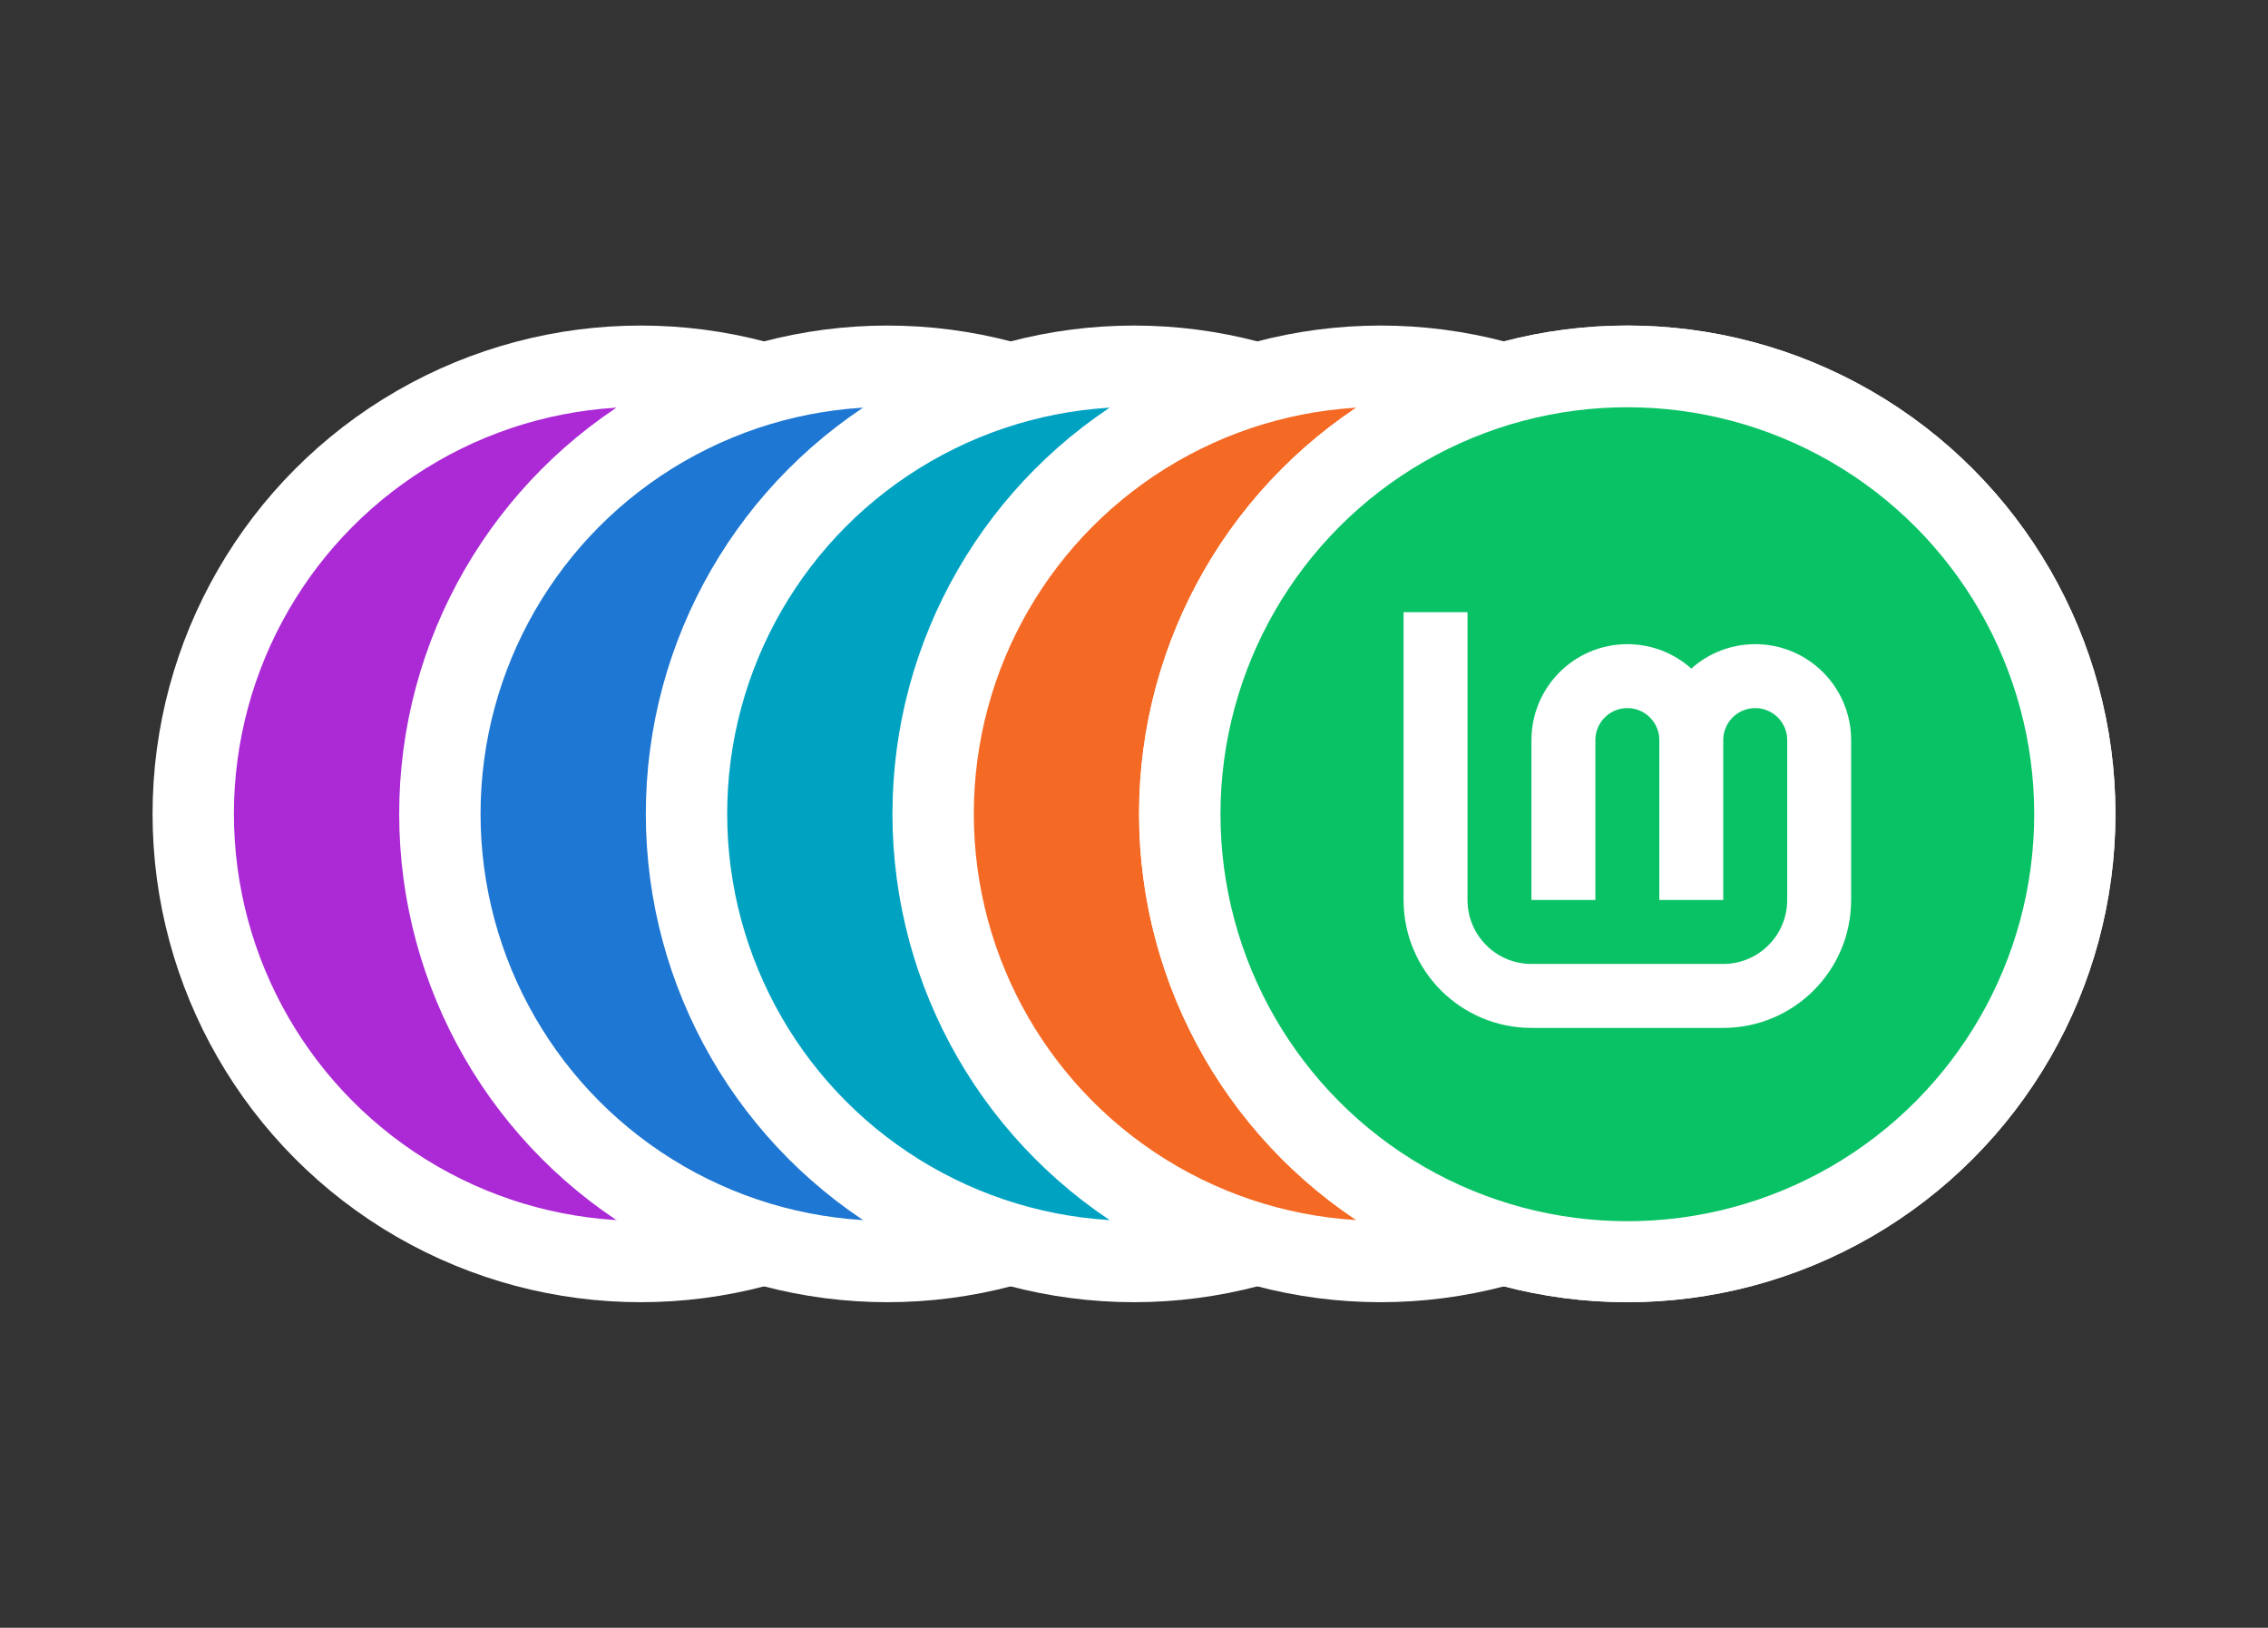 <?xml version="1.0" encoding="UTF-8" standalone="no"?>
<svg
   xmlns:dc="http://purl.org/dc/elements/1.1/"
   xmlns:cc="http://creativecommons.org/ns#"
   xmlns:rdf="http://www.w3.org/1999/02/22-rdf-syntax-ns#"
   xmlns:svg="http://www.w3.org/2000/svg"
   xmlns="http://www.w3.org/2000/svg"
   xmlns:sodipodi="http://sodipodi.sourceforge.net/DTD/sodipodi-0.dtd"
   xmlns:inkscape="http://www.inkscape.org/namespaces/inkscape"
   width="892"
   height="640"
   viewBox="0 0 892 640"
   id="svg2"
   version="1.1"
   inkscape:version="1.0 (1.0+r73+1)"
   sodipodi:docname="0-colors-branch-icon.svg"
   inkscape:export-filename="/home/sebastien/mint-yz-theme-1.6/0-colors-branch-icon.png"
   inkscape:export-xdpi="96"
   inkscape:export-ydpi="96">
  <rect x="0" y="0" width="892" height="640" fill="#333333" stroke="none"/>
  <defs
     id="defs4" />
  <sodipodi:namedview
     id="base"
     pagecolor="#ffffff"
     bordercolor="#666666"
     borderopacity="1.0"
     inkscape:pageopacity="1"
     inkscape:pageshadow="2"
     inkscape:zoom="0.703125"
     inkscape:cx="649.22788"
     inkscape:cy="319.99999"
     inkscape:document-units="px"
     inkscape:current-layer="layer3"
     showgrid="false"
     inkscape:window-width="1440"
     inkscape:window-height="839"
     inkscape:window-x="0"
     inkscape:window-y="0"
     inkscape:window-maximized="1"
     showguides="false"
     inkscape:guide-bbox="true"
     units="px"
     fit-margin-top="128"
     fit-margin-left="60"
     fit-margin-right="60"
     fit-margin-bottom="128"
     showborder="true"
     inkscape:showpageshadow="false"
     inkscape:document-rotation="0"
     inkscape:lockguides="true">
    <inkscape:grid
       type="xygrid"
       id="grid4139"
       spacingx="16"
       spacingy="16"
       empspacing="2"
       originx="16"
       originy="-8"
       empcolor="#ff3f3f"
       empopacity="0.125"
       color="#3f3fff"
       opacity="0.063" />
    <sodipodi:guide
       position="640,640"
       orientation="1,0"
       id="guide23"
       inkscape:locked="true" />
  </sodipodi:namedview>
  <g
     transform="translate(0,-1.2e-5)"
     inkscape:groupmode="layer"
     id="layer2"
     inkscape:label="Preview" />
  <g
     transform="translate(0,-1.2e-5)"
     inkscape:groupmode="layer"
     id="layer1"
     inkscape:label="Background" />
  <g
     inkscape:groupmode="layer"
     id="layer3"
     inkscape:label="Layer 1"
     transform="translate(-16,-32)">
    <circle
       style="fill:#ab2ad5;fill-opacity:1;stroke:#ffffff;stroke-width:32;stroke-linecap:butt;stroke-linejoin:miter;stroke-miterlimit:4;stroke-dasharray:none;stroke-opacity:1"
       id="circle873"
       cx="268"
       cy="352"
       r="176" />
    <circle
       r="176"
       cy="352"
       cx="365"
       id="circle871"
       style="fill:#1e77d2;fill-opacity:1;stroke:#ffffff;stroke-width:32;stroke-linecap:butt;stroke-linejoin:miter;stroke-miterlimit:4;stroke-dasharray:none;stroke-opacity:1" />
    <circle
       style="fill:#00a2c2;fill-opacity:1;stroke:#ffffff;stroke-width:32;stroke-linecap:butt;stroke-linejoin:miter;stroke-miterlimit:4;stroke-dasharray:none;stroke-opacity:1"
       id="circle865"
       cx="462"
       cy="352"
       r="176" />
    <circle
       style="fill:#f46a25;fill-opacity:1;stroke:#ffffff;stroke-width:32;stroke-linecap:butt;stroke-linejoin:miter;stroke-miterlimit:4;stroke-dasharray:none;stroke-opacity:1"
       id="circle861"
       cx="559"
       cy="352"
       r="176" />
    <circle
       r="176"
       cy="352"
       cx="656"
       id="ellipse36"
       style="fill:#a040bf;fill-opacity:1;stroke:#ffffff;stroke-width:32;stroke-linecap:butt;stroke-linejoin:miter;stroke-miterlimit:4;stroke-dasharray:none;stroke-opacity:1" />
    <circle
       style="fill:#ffffff;fill-opacity:1;stroke:#ffffff;stroke-width:32;stroke-linecap:butt;stroke-linejoin:miter;stroke-miterlimit:4;stroke-dasharray:none;stroke-opacity:1"
       id="circle862"
       cx="-656"
       cy="352"
       r="176"
       transform="scale(-1,1)" />
    <g
       transform="matrix(1.143,0,0,1.143,389.714,-760.414)"
       id="g58">
      <circle
         cy="973.362"
         cx="233"
         id="ellipse4247"
         style="fill:#0ac266;fill-opacity:1;stroke:none;stroke-width:22.336;stroke-linecap:butt;stroke-linejoin:bevel;stroke-miterlimit:4;stroke-dasharray:none;stroke-opacity:1"
         r="140" />
      <path
         sodipodi:nodetypes="csssccsccsssc"
         inkscape:connector-curvature="0"
         d="m 211,1002.862 v -55 c 0,-12.15 9.85,-22 22,-22 12.15,0 22,9.85 22,22 v 55 m -88,-99 v 99 c 0,18.225 14.775,33 33,33 h 66 c 18.225,0 33,-14.775 33,-33 v -55 c 0,-12.15 -9.85,-22 -22,-22 -12.15,0 -22,9.85 -22,22"
         style="fill:none;fill-opacity:0.267;stroke:#ffffff;stroke-width:22;stroke-linecap:butt;stroke-linejoin:miter;stroke-miterlimit:4;stroke-dasharray:none;stroke-opacity:1"
         id="path4249" />
    </g>
  </g>
</svg>
